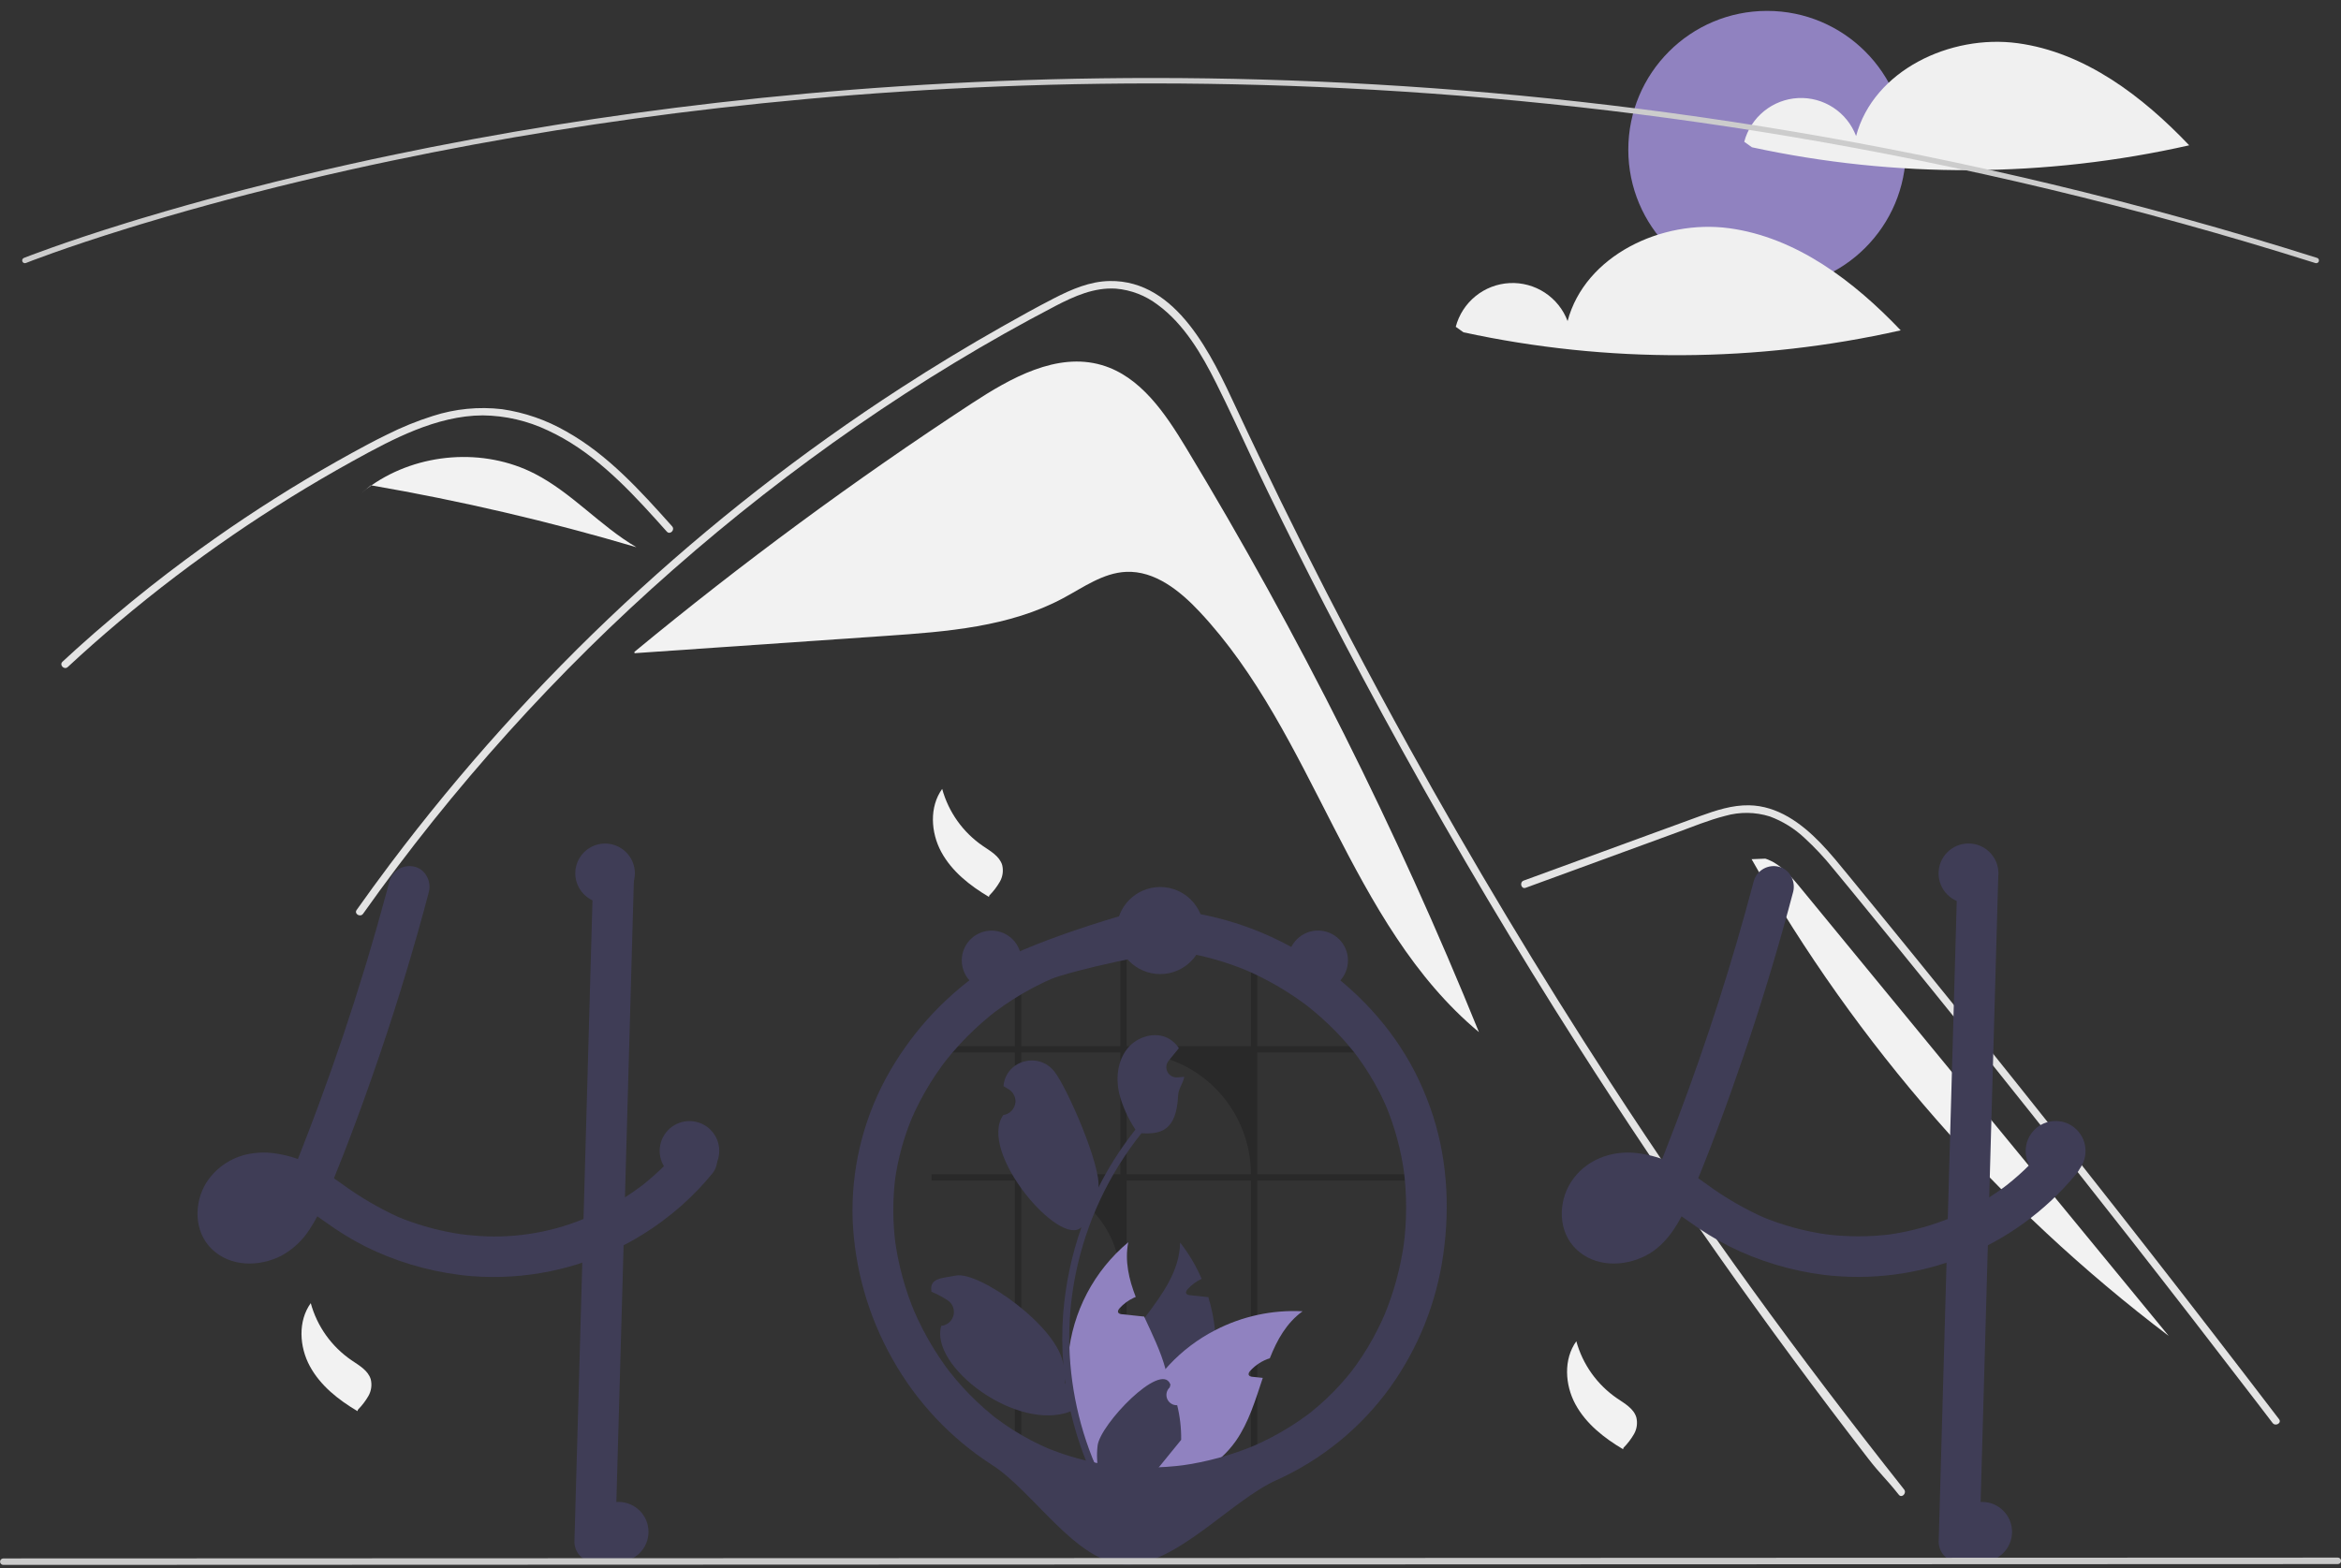 <svg width="200" height="134" viewBox="0 0 200 134" fill="none" xmlns="http://www.w3.org/2000/svg">
<rect x="0" y="0" width="200" height="134" fill="#333333" stroke="none"/>
<g clip-path="url(#clip0_176_57)">
<path d="M101.324 38.257C99.54 35.308 97.427 32.159 94.118 31.196C90.285 30.08 86.349 32.296 83.009 34.482C73.022 41.021 63.405 48.107 54.201 55.708L54.211 55.822C61.377 55.328 68.543 54.834 75.708 54.34C80.885 53.983 86.24 53.576 90.816 51.127C92.552 50.198 94.244 48.956 96.211 48.87C98.656 48.763 100.787 50.47 102.462 52.253C112.369 62.803 115.236 78.936 126.351 88.205C119.342 70.92 110.973 54.219 101.324 38.257Z" fill="#F2F2F2"/>
<path d="M162.221 127.739C161.126 126.355 160.678 126.031 159.598 124.635C150.798 113.254 142.528 101.489 134.786 89.34C129.527 81.088 124.529 72.678 119.792 64.11C117.537 60.037 115.343 55.931 113.212 51.794C111.557 48.586 109.94 45.358 108.36 42.112C107.908 41.185 107.469 40.253 107.032 39.319C106.002 37.124 104.992 34.918 103.907 32.752C102.671 30.284 101.166 27.696 98.896 26.038C97.862 25.252 96.627 24.776 95.334 24.667C93.486 24.547 91.78 25.311 90.177 26.144C78.449 32.26 67.469 39.927 57.538 48.652C47.582 57.396 38.682 67.275 31.021 78.087C30.787 78.422 30.232 78.102 30.469 77.765C31.401 76.448 32.35 75.145 33.319 73.856C45.361 57.84 60.126 44.068 76.94 33.168C79.769 31.334 82.651 29.587 85.586 27.926C87.065 27.088 88.551 26.261 90.062 25.485C91.544 24.724 93.117 24.04 94.809 24.015C100.569 23.925 103.551 30.448 105.6 34.837C106.243 36.218 106.895 37.595 107.554 38.968C110.046 44.18 112.634 49.344 115.318 54.46C116.974 57.619 118.666 60.76 120.395 63.882C125.775 73.604 131.494 83.13 137.55 92.458C145.574 104.815 153.533 115.731 162.673 127.287C162.925 127.606 162.475 128.063 162.221 127.739Z" fill="#E4E4E4"/>
<path d="M56.969 45.431C56.634 45.058 56.302 44.685 55.965 44.312C53.309 41.374 50.459 38.471 46.812 36.787C45.073 35.959 43.175 35.519 41.248 35.498C39.258 35.504 37.311 36.026 35.472 36.757C34.602 37.105 33.752 37.499 32.914 37.919C31.957 38.401 31.017 38.915 30.081 39.433C28.325 40.405 26.591 41.419 24.88 42.477C21.476 44.58 18.178 46.845 14.987 49.27C13.333 50.528 11.713 51.826 10.127 53.166C8.652 54.411 7.207 55.69 5.791 57.001C5.489 57.281 5.037 56.829 5.339 56.549C5.712 56.202 6.09 55.857 6.467 55.516C7.533 54.552 8.616 53.607 9.716 52.681C11.721 50.988 13.779 49.361 15.889 47.799C19.169 45.369 22.563 43.104 26.069 41.004C27.822 39.955 29.598 38.95 31.398 37.989C31.942 37.7 32.492 37.416 33.048 37.148C34.31 36.511 35.622 35.977 36.97 35.551C38.88 34.933 40.901 34.735 42.894 34.969C44.819 35.249 46.673 35.891 48.359 36.86C51.941 38.861 54.718 41.956 57.421 44.977C57.694 45.284 57.244 45.738 56.969 45.431Z" fill="#E4E4E4"/>
<path d="M130.344 75.87L138.925 72.731L143.186 71.173C144.573 70.665 145.958 70.088 147.392 69.724C148.639 69.368 149.962 69.385 151.199 69.773C152.302 70.181 153.312 70.807 154.169 71.613C155.044 72.419 155.858 73.288 156.604 74.215C157.532 75.329 158.446 76.456 159.364 77.578C163.153 82.212 166.917 86.866 170.656 91.539C174.395 96.213 178.109 100.907 181.798 105.62C185.497 110.345 189.169 115.09 192.817 119.854C193.263 120.438 193.71 121.022 194.156 121.606C194.402 121.929 194.958 121.61 194.708 121.283C191.034 116.471 187.334 111.678 183.609 106.905C179.874 102.121 176.114 97.357 172.327 92.613C168.541 87.869 164.73 83.146 160.892 78.444C159.936 77.272 158.979 76.102 158.02 74.933C157.211 73.947 156.411 72.95 155.523 72.032C153.894 70.348 151.859 68.859 149.423 68.819C147.991 68.795 146.605 69.249 145.274 69.731C143.839 70.25 142.408 70.778 140.975 71.302L132.334 74.463L130.174 75.253C129.791 75.393 129.956 76.011 130.344 75.87Z" fill="#E4E4E4"/>
<path d="M45.683 40.483C41.322 38.242 35.737 38.681 31.73 41.481C39.374 42.8 46.934 44.564 54.371 46.765C51.282 44.955 48.867 42.12 45.683 40.483Z" fill="#F2F2F2"/>
<path d="M31.687 41.473L30.848 42.156C31.132 41.917 31.427 41.693 31.73 41.481C31.716 41.479 31.702 41.476 31.687 41.473Z" fill="#F2F2F2"/>
<path d="M153.846 75.901C153.001 74.873 152.088 73.796 150.824 73.379L149.645 73.425C158.624 89.292 170.752 103.157 185.283 114.168C174.804 101.412 164.325 88.657 153.846 75.901Z" fill="#F2F2F2"/>
<path d="M80.493 67.419C81.039 69.402 82.269 71.128 83.965 72.292C84.62 72.739 85.396 73.167 85.621 73.928C85.739 74.413 85.666 74.925 85.417 75.358C85.169 75.785 84.868 76.179 84.52 76.53L84.488 76.649C82.861 75.685 81.312 74.465 80.413 72.801C79.515 71.136 79.389 68.955 80.493 67.419Z" fill="#F2F2F2"/>
<path d="M134.671 114.621C135.217 116.604 136.446 118.33 138.142 119.494C138.798 119.941 139.574 120.369 139.798 121.13C139.916 121.615 139.844 122.127 139.595 122.56C139.347 122.987 139.046 123.381 138.697 123.732L138.666 123.851C137.038 122.887 135.49 121.667 134.591 120.003C133.692 118.338 133.567 116.157 134.671 114.621Z" fill="#F2F2F2"/>
<path d="M26.548 111.366C27.093 113.349 28.323 115.075 30.02 116.239C30.675 116.685 31.451 117.114 31.675 117.875C31.793 118.36 31.721 118.872 31.472 119.305C31.224 119.732 30.922 120.126 30.574 120.477L30.543 120.596C28.915 119.632 27.367 118.412 26.468 116.747C25.569 115.083 25.444 112.902 26.548 111.366Z" fill="#F2F2F2"/>
<path d="M150.97 24.648C157.52 24.648 162.829 19.339 162.829 12.79C162.829 6.24 157.52 0.931 150.97 0.931C144.421 0.931 139.112 6.24 139.112 12.79C139.112 19.339 144.421 24.648 150.97 24.648Z" fill="#9082C0"/>
<path d="M172.371 3.691C166.623 2.914 160.062 6.021 158.572 11.626C158.197 10.629 157.515 9.778 156.624 9.194C155.733 8.611 154.679 8.326 153.616 8.381C152.552 8.435 151.534 8.827 150.707 9.498C149.88 10.169 149.289 11.086 149.017 12.116L149.675 12.587C161.991 15.251 174.74 15.193 187.032 12.418C183.034 8.217 178.118 4.468 172.371 3.691Z" fill="#F0F0F0"/>
<path d="M147.723 19.503C141.976 18.726 135.415 21.832 133.925 27.437C133.55 26.441 132.867 25.589 131.976 25.006C131.085 24.423 130.032 24.138 128.968 24.192C127.905 24.247 126.886 24.638 126.06 25.31C125.233 25.981 124.641 26.898 124.37 27.928L125.028 28.399C137.344 31.062 150.093 31.005 162.385 28.23C158.387 24.029 153.47 20.28 147.723 19.503Z" fill="#F0F0F0"/>
<path d="M197.885 22.492C197.861 22.493 197.837 22.489 197.814 22.482C136.334 3.038 82.147 5.581 47.517 11.138C42.804 11.894 38.078 12.767 33.471 13.733C32.295 13.979 31.075 14.243 29.845 14.518C28.375 14.846 26.926 15.183 25.535 15.52C24.935 15.662 24.346 15.805 23.77 15.949C22.896 16.165 22.009 16.39 21.058 16.637C19.996 16.911 18.917 17.198 17.85 17.491C17.846 17.492 17.842 17.493 17.838 17.494L17.838 17.494C16.633 17.823 15.435 18.162 14.275 18.5C13.648 18.681 13.042 18.86 12.462 19.037C12.397 19.054 12.34 19.072 12.281 19.089L12.157 19.127C12.085 19.149 12.013 19.171 11.942 19.191L11.937 19.193L11.938 19.193L11.749 19.252C11.524 19.32 11.304 19.386 11.088 19.453C5.381 21.212 2.244 22.463 2.213 22.476C2.184 22.487 2.154 22.493 2.123 22.492C2.093 22.492 2.063 22.486 2.035 22.474C2.006 22.462 1.981 22.444 1.96 22.422C1.938 22.401 1.922 22.375 1.91 22.346C1.899 22.318 1.893 22.288 1.894 22.257C1.894 22.227 1.9 22.197 1.912 22.169C1.924 22.14 1.942 22.115 1.963 22.094C1.985 22.072 2.011 22.055 2.039 22.044C2.071 22.032 5.224 20.774 10.951 19.008C11.168 18.941 11.388 18.875 11.614 18.806L11.789 18.752C11.796 18.75 11.802 18.748 11.808 18.746C11.879 18.726 11.949 18.704 12.021 18.683L12.146 18.645C12.209 18.626 12.27 18.607 12.333 18.59C12.909 18.415 13.517 18.235 14.146 18.053C15.305 17.715 16.505 17.377 17.711 17.047C17.715 17.046 17.719 17.045 17.723 17.044C18.793 16.75 19.876 16.462 20.942 16.187C21.894 15.939 22.782 15.714 23.658 15.498C24.237 15.354 24.827 15.21 25.427 15.067C26.819 14.73 28.271 14.392 29.743 14.065C30.976 13.789 32.198 13.524 33.376 13.278C37.99 12.31 42.723 11.436 47.443 10.679C82.123 5.114 136.388 2.567 197.955 22.038C198.008 22.055 198.053 22.09 198.082 22.137C198.111 22.184 198.123 22.241 198.114 22.295C198.106 22.35 198.078 22.4 198.036 22.436C197.994 22.473 197.94 22.492 197.885 22.492Z" fill="#CCCCCC"/>
<path d="M61.156 98.553C61.076 98.318 60.94 98.105 60.761 97.933C60.695 97.871 60.623 97.816 60.547 97.767C59.94 97.363 59.033 97.272 58.456 97.767C58.398 97.818 58.345 97.873 58.296 97.933C58.124 98.144 57.947 98.351 57.766 98.553C57.468 98.893 57.164 99.221 56.845 99.539C56.754 99.628 56.664 99.718 56.571 99.807C56.517 99.86 56.464 99.911 56.41 99.963C56.206 100.158 55.996 100.346 55.785 100.532C55.673 100.632 55.562 100.73 55.448 100.825C55.278 100.967 55.108 101.109 54.936 101.246C54.92 101.258 54.904 101.269 54.887 101.283C54.883 101.286 54.88 101.29 54.876 101.293C54.873 101.293 54.871 101.293 54.869 101.297C54.862 101.3 54.857 101.304 54.852 101.309C54.801 101.344 54.766 101.367 54.741 101.388C54.75 101.383 54.759 101.376 54.769 101.372C54.727 101.404 54.683 101.437 54.641 101.469C54.234 101.769 53.818 102.058 53.392 102.327C52.339 103.001 51.234 103.588 50.086 104.083C50.009 104.113 49.93 104.146 49.851 104.176C46.845 105.407 43.585 105.888 40.352 105.576C40.022 105.55 39.692 105.515 39.362 105.471C38.98 105.415 38.601 105.348 38.225 105.271C36.791 104.985 35.388 104.561 34.035 104.006C32.342 103.231 30.733 102.287 29.231 101.188C28.998 101.023 28.763 100.858 28.529 100.697C28.796 100.042 29.059 99.386 29.314 98.725C29.442 98.407 29.566 98.088 29.686 97.767C30.637 95.296 31.53 92.801 32.386 90.297C33.251 87.76 34.067 85.208 34.834 82.642C34.914 82.382 34.99 82.121 35.065 81.861C35.467 80.505 35.853 79.146 36.223 77.784C36.258 77.652 36.295 77.522 36.327 77.389C36.434 76.999 36.539 76.608 36.641 76.217C36.874 75.336 36.348 74.283 35.423 74.071C34.977 73.957 34.505 74.02 34.105 74.247C33.705 74.475 33.409 74.848 33.279 75.29C33.179 75.666 33.079 76.041 32.977 76.417C32.486 78.238 31.97 80.052 31.428 81.861C31.349 82.121 31.27 82.382 31.191 82.642C29.996 86.581 28.683 90.48 27.254 94.34C27.082 94.808 26.908 95.273 26.731 95.738C26.645 95.966 26.559 96.193 26.471 96.421C26.301 96.87 26.127 97.319 25.952 97.767C25.852 98.03 25.75 98.293 25.648 98.553C25.58 98.719 25.515 98.884 25.45 99.046C24.787 98.808 24.1 98.643 23.401 98.553L23.29 98.54C22.748 98.474 22.2 98.479 21.66 98.553C20.851 98.648 20.073 98.919 19.38 99.347C18.687 99.775 18.097 100.351 17.651 101.032C16.542 102.778 16.556 105.276 18.111 106.759C19.714 108.287 22.139 108.275 24.025 107.32C25.024 106.779 25.866 105.989 26.471 105.027C26.702 104.678 26.915 104.317 27.108 103.946C27.157 103.978 27.206 104.011 27.254 104.046C27.44 104.176 27.626 104.308 27.81 104.439C28.88 105.214 30.008 105.907 31.184 106.51C33.712 107.767 36.433 108.59 39.234 108.945C39.297 108.952 39.357 108.961 39.42 108.968C39.729 109.008 40.041 109.038 40.352 109.063C44.822 109.4 49.297 108.486 53.276 106.422C53.613 106.248 53.947 106.065 54.278 105.873C54.792 105.576 55.294 105.259 55.785 104.925C56.052 104.743 56.313 104.559 56.571 104.366C57.699 103.536 58.75 102.606 59.712 101.588C60.077 101.204 60.427 100.808 60.761 100.4C61.077 100.066 61.259 99.627 61.272 99.167C61.27 98.957 61.231 98.749 61.156 98.553ZM22.653 104.092C22.701 104.057 22.75 104.02 22.797 103.983C22.783 104.018 22.715 104.057 22.653 104.092ZM23.399 103.341C23.346 103.402 23.297 103.462 23.243 103.522C23.081 103.705 22.906 103.875 22.72 104.034C22.695 104.057 22.667 104.08 22.639 104.101C22.638 104.101 22.638 104.101 22.638 104.102C22.637 104.102 22.637 104.102 22.637 104.102C22.637 104.102 22.637 104.103 22.637 104.103C22.636 104.103 22.636 104.103 22.636 104.104C22.603 104.119 22.57 104.136 22.539 104.155C22.439 104.215 22.336 104.271 22.232 104.322C22.027 104.398 21.816 104.456 21.602 104.497C21.437 104.509 21.271 104.51 21.106 104.501H21.102C20.988 104.476 20.875 104.445 20.765 104.408C20.709 104.38 20.655 104.348 20.602 104.315C20.581 104.297 20.562 104.278 20.551 104.267C20.528 104.246 20.507 104.223 20.488 104.199C20.488 104.199 20.488 104.198 20.488 104.198C20.488 104.198 20.488 104.198 20.487 104.197C20.487 104.197 20.487 104.197 20.486 104.197C20.486 104.197 20.486 104.197 20.486 104.197C20.46 104.15 20.432 104.104 20.407 104.057C20.405 104.056 20.404 104.054 20.404 104.053C20.386 103.994 20.369 103.934 20.355 103.874C20.35 103.767 20.351 103.661 20.358 103.555C20.389 103.406 20.431 103.26 20.483 103.118C20.53 103.017 20.584 102.919 20.644 102.825C20.648 102.816 20.672 102.778 20.697 102.737C20.7 102.734 20.7 102.734 20.7 102.732C20.734 102.692 20.769 102.65 20.806 102.613C20.869 102.544 20.937 102.483 21.004 102.42C21.135 102.334 21.271 102.256 21.411 102.185C21.633 102.107 21.861 102.045 22.092 102.002C22.434 101.975 22.777 101.978 23.118 102.011C23.441 102.067 23.759 102.146 24.071 102.246C23.882 102.613 23.667 102.966 23.427 103.302C23.418 103.315 23.408 103.329 23.399 103.341ZM20.813 102.576C20.793 102.609 20.769 102.639 20.741 102.667C20.76 102.632 20.784 102.602 20.813 102.576Z" fill="#3F3D56"/>
<path d="M54.166 74.806C54.145 75.536 54.125 76.266 54.104 76.996C54.059 78.617 54.014 80.238 53.967 81.861C53.918 83.686 53.867 85.51 53.813 87.334C53.787 88.276 53.761 89.218 53.734 90.159C53.662 92.696 53.591 95.232 53.52 97.767C53.513 98.03 53.504 98.291 53.497 98.553C53.462 99.811 53.427 101.069 53.392 102.327C53.353 103.692 53.314 105.057 53.276 106.422C53.248 107.445 53.219 108.469 53.19 109.494C52.981 116.918 52.771 124.343 52.562 131.767C52.553 132.227 52.367 132.665 52.041 132.99C51.716 133.316 51.278 133.502 50.818 133.511C50.357 133.507 49.915 133.322 49.589 132.996C49.263 132.67 49.078 132.228 49.074 131.767C49.191 127.591 49.308 123.415 49.428 119.239C49.532 115.463 49.639 111.686 49.746 107.91C49.781 106.666 49.816 105.421 49.851 104.176C49.904 102.302 49.957 100.428 50.009 98.553C50.016 98.291 50.025 98.03 50.032 97.767C50.037 97.537 50.044 97.309 50.051 97.079C50.153 93.44 50.255 89.8 50.358 86.16C50.4 84.728 50.44 83.295 50.479 81.861C50.525 80.226 50.572 78.592 50.618 76.959C50.639 76.241 50.658 75.524 50.679 74.806C50.688 74.346 50.874 73.908 51.199 73.583C51.524 73.257 51.963 73.071 52.422 73.062C52.884 73.066 53.325 73.251 53.652 73.577C53.978 73.903 54.163 74.345 54.166 74.806Z" fill="#3F3D56"/>
<path d="M149.833 75.29C148.004 82.214 145.819 89.04 143.285 95.738C142.586 97.586 141.87 99.43 141.106 101.252L141.281 100.835C140.94 101.703 140.504 102.53 139.982 103.303C139.946 103.352 139.91 103.402 139.873 103.451C140.054 103.22 140.088 103.174 139.976 103.314C139.917 103.384 139.859 103.454 139.798 103.522C139.635 103.704 139.46 103.875 139.275 104.034C139.228 104.074 139.181 104.113 139.132 104.151L139.351 103.982C139.325 104.042 139.148 104.121 139.092 104.155C138.913 104.263 138.726 104.358 138.533 104.438L138.95 104.262C138.633 104.39 138.303 104.48 137.966 104.532L138.429 104.47C138.098 104.516 137.762 104.519 137.43 104.481L137.894 104.543C137.622 104.505 137.356 104.434 137.102 104.33L137.519 104.505C137.383 104.446 137.253 104.377 137.128 104.297C137.065 104.256 136.871 104.109 137.125 104.303C137.388 104.504 137.159 104.32 137.104 104.267C137.059 104.222 137.018 104.174 136.974 104.128C136.769 103.918 137.206 104.49 137.066 104.244C136.992 104.121 136.924 103.994 136.862 103.864L137.038 104.28C136.958 104.082 136.901 103.875 136.869 103.664L136.931 104.127C136.898 103.864 136.898 103.598 136.93 103.335L136.868 103.799C136.911 103.506 136.988 103.218 137.099 102.943L136.924 103.36C137.001 103.175 137.093 102.996 137.198 102.826C137.246 102.737 137.303 102.654 137.367 102.576C137.378 102.58 137.072 102.928 137.235 102.752C137.277 102.706 137.317 102.658 137.36 102.612C137.429 102.539 137.502 102.473 137.575 102.404C137.818 102.172 137.235 102.628 137.515 102.445C137.719 102.312 137.932 102.195 138.155 102.097L137.738 102.272C138.11 102.12 138.501 102.015 138.9 101.961L138.436 102.023C138.935 101.966 139.44 101.972 139.938 102.041L139.475 101.979C140.105 102.074 140.722 102.248 141.31 102.495L140.893 102.319C142.146 102.857 143.256 103.656 144.364 104.439C145.434 105.214 146.562 105.906 147.737 106.51C150.265 107.767 152.987 108.59 155.788 108.946C159.805 109.438 163.881 108.913 167.642 107.42C171.404 105.927 174.73 103.513 177.316 100.4C177.631 100.065 177.813 99.626 177.827 99.167C177.823 98.705 177.64 98.263 177.316 97.934C176.676 97.346 175.467 97.18 174.85 97.934C174.264 98.648 173.634 99.326 172.965 99.963C172.652 100.26 172.331 100.547 172.001 100.825C171.813 100.984 171.623 101.14 171.429 101.293C171.338 101.365 171.053 101.558 171.49 101.247C171.39 101.318 171.294 101.396 171.195 101.469C169.731 102.549 168.144 103.451 166.467 104.158L166.884 103.982C165.085 104.737 163.196 105.255 161.264 105.522L161.727 105.46C159.739 105.722 157.726 105.719 155.739 105.451L156.202 105.514C154.216 105.241 152.273 104.712 150.423 103.939L150.839 104.115C149.053 103.325 147.359 102.343 145.785 101.187C144.966 100.581 144.102 100.037 143.201 99.561C142.151 99.025 141.014 98.679 139.844 98.541C137.649 98.282 135.413 99.137 134.206 101.033C133.096 102.778 133.11 105.275 134.665 106.759C136.267 108.288 138.692 108.275 140.579 107.319C142.397 106.398 143.489 104.485 144.257 102.682C145.985 98.623 147.514 94.471 148.94 90.297C150.35 86.168 151.628 81.997 152.776 77.784C152.918 77.262 153.058 76.74 153.196 76.217C153.429 75.336 152.903 74.282 151.978 74.072C151.532 73.957 151.059 74.02 150.659 74.247C150.259 74.475 149.963 74.848 149.833 75.29Z" fill="#3F3D56"/>
<path d="M167.233 74.806L166.605 97.08L165.981 119.238L165.628 131.767C165.632 132.228 165.817 132.67 166.143 132.996C166.469 133.322 166.91 133.507 167.372 133.511C167.832 133.502 168.27 133.316 168.595 132.99C168.92 132.665 169.107 132.227 169.116 131.767L169.743 109.493L170.368 87.335L170.721 74.806C170.717 74.344 170.532 73.903 170.206 73.577C169.88 73.251 169.438 73.066 168.977 73.062C168.517 73.071 168.079 73.257 167.754 73.582C167.429 73.908 167.242 74.346 167.233 74.806Z" fill="#3F3D56"/>
<path opacity="0.2" d="M106.871 125.548H107.412V100.891H120.045V100.351H107.412V89.947H117.168C117.025 89.765 116.878 89.585 116.726 89.408H107.412V82.536C107.233 82.46 107.053 82.386 106.871 82.317V89.408H96.255V80.604C96.074 80.612 95.894 80.624 95.714 80.64V89.408H87.246V82.839C87.064 82.92 86.885 83.004 86.707 83.093V89.408H79.588V89.947H86.707V100.351H79.588V100.891H86.707V125.548H87.246V100.891C88.358 100.891 89.459 101.11 90.487 101.535C91.514 101.961 92.448 102.585 93.234 103.371C94.021 104.157 94.644 105.091 95.07 106.119C95.495 107.146 95.714 108.247 95.714 109.36V125.548H96.255V100.891H106.871V125.548ZM87.246 100.351V89.947H95.714V100.351H87.246ZM96.255 100.351V89.947H96.468C97.834 89.947 99.187 90.216 100.449 90.739C101.711 91.262 102.858 92.028 103.824 92.995C104.79 93.961 105.556 95.108 106.079 96.37C106.602 97.632 106.871 98.985 106.871 100.351H96.255Z" fill="black"/>
<path d="M103.564 118.155C102.882 121.196 101.249 123.941 98.901 125.991C98.729 126.14 98.557 126.284 98.378 126.426C97.944 126.465 97.512 126.506 97.083 126.547C96.727 126.579 96.376 126.614 96.028 126.647L95.965 126.654L95.921 126.272L95.744 124.728C95.058 123.609 94.633 122.35 94.501 121.044C94.368 119.739 94.53 118.42 94.977 117.185C95.59 115.53 96.702 114.067 97.795 112.616C99.304 110.612 100.771 108.631 100.824 106.187C101.567 107.137 102.184 108.179 102.661 109.287C102.211 109.499 101.807 109.796 101.471 110.163C101.376 110.268 101.28 110.414 101.345 110.54C101.401 110.647 101.541 110.672 101.662 110.686C101.952 110.717 102.245 110.747 102.536 110.777C102.768 110.803 103.001 110.826 103.233 110.852C103.515 111.775 103.705 112.723 103.803 113.684C103.96 115.177 103.879 116.687 103.564 118.155Z" fill="#3F3D56"/>
<path d="M111.283 112.061C109.911 113.058 109.109 114.493 108.486 116.074C107.847 116.278 107.273 116.645 106.819 117.139C106.724 117.244 106.628 117.39 106.693 117.516C106.749 117.623 106.889 117.648 107.01 117.662C107.3 117.692 107.593 117.723 107.884 117.753C107.261 119.622 106.689 121.557 105.587 123.136C104.854 124.178 103.898 125.045 102.789 125.673C102.487 125.845 102.175 125.999 101.855 126.135C100.673 126.226 99.515 126.323 98.378 126.426C97.944 126.465 97.512 126.506 97.083 126.547C96.727 126.579 96.376 126.614 96.028 126.647C96.025 126.519 96.025 126.391 96.028 126.263C96.101 122.856 97.354 119.581 99.573 116.995C99.678 116.874 99.785 116.755 99.894 116.637C101.019 115.436 102.341 114.437 103.803 113.684C106.107 112.486 108.69 111.925 111.283 112.061Z" fill="#9082C0"/>
<path d="M97.485 125.354L97.218 126.145L97.083 126.547C96.727 126.579 96.376 126.614 96.028 126.647L95.965 126.654C95.579 126.693 95.195 126.733 94.811 126.772C94.711 126.656 94.611 126.538 94.514 126.417C92.087 123.478 90.922 119.697 91.273 115.902C91.625 112.107 93.465 108.605 96.39 106.162C96.083 107.768 96.441 109.308 97.03 110.835C96.967 110.861 96.906 110.886 96.848 110.914C96.398 111.126 95.994 111.424 95.658 111.791C95.562 111.896 95.467 112.042 95.532 112.168C95.588 112.275 95.728 112.3 95.849 112.314C96.139 112.344 96.432 112.375 96.723 112.405C96.955 112.43 97.188 112.454 97.42 112.479C97.53 112.491 97.639 112.503 97.748 112.514C97.764 112.549 97.778 112.582 97.795 112.616C98.457 114.053 99.171 115.497 99.573 116.995C99.674 117.371 99.754 117.752 99.811 118.137C99.99 119.437 99.874 120.761 99.471 122.01C99.069 123.26 98.39 124.403 97.485 125.354Z" fill="#9082C0"/>
<path d="M120.891 91.629C118.889 87.725 115.788 84.439 112.14 82.025C108.481 79.614 104.283 78.146 99.918 77.751C99.346 77.699 98.773 77.669 98.198 77.66C97.519 77.65 87.3 80.597 83.877 83.004C80.456 85.381 77.642 88.529 75.662 92.195C73.685 95.88 72.713 100.021 72.842 104.201C73.012 108.406 74.184 112.51 76.261 116.17C78.31 119.818 81.219 122.911 84.735 125.179C88.302 127.455 91.884 133.489 96.095 133.702C100.337 133.916 105.176 128.224 109.045 126.496C112.915 124.754 116.26 122.028 118.747 118.589C121.165 115.22 122.728 111.315 123.305 107.208C123.903 103.003 123.624 98.667 122.188 94.648C121.82 93.615 121.386 92.607 120.891 91.629C120.477 90.814 119.264 90.514 118.505 91.003C118.114 91.244 117.83 91.627 117.714 92.071C117.597 92.515 117.656 92.988 117.879 93.389C118.122 93.868 118.348 94.355 118.557 94.849L118.381 94.433C119.172 96.333 119.709 98.33 119.98 100.371L119.918 99.907C120.206 102.121 120.201 104.364 119.902 106.576L119.965 106.113C119.663 108.325 119.073 110.489 118.208 112.548L118.384 112.131C117.939 113.182 117.421 114.199 116.833 115.177C116.534 115.671 116.218 116.153 115.884 116.623C115.737 116.83 115.585 117.033 115.433 117.235C115.234 117.499 115.704 116.89 115.499 117.149C115.464 117.193 115.429 117.238 115.393 117.282C115.288 117.414 115.181 117.545 115.072 117.674C114.347 118.539 113.556 119.346 112.706 120.089C112.494 120.273 112.279 120.454 112.06 120.631C111.951 120.719 111.843 120.81 111.73 120.892C111.734 120.889 112.097 120.613 111.882 120.773C111.815 120.824 111.748 120.875 111.68 120.925C111.229 121.259 110.766 121.576 110.291 121.876C109.197 122.565 108.05 123.165 106.86 123.67L107.276 123.494C105.224 124.358 103.066 124.949 100.859 125.25L101.323 125.188C99.117 125.486 96.882 125.49 94.675 125.199L95.139 125.262C93.133 124.992 91.172 124.462 89.304 123.684L89.72 123.86C88.638 123.403 87.595 122.86 86.601 122.234C86.109 121.924 85.629 121.595 85.163 121.247C85.097 121.197 85.031 121.147 84.964 121.097C84.751 120.936 85.117 121.215 85.12 121.217C84.996 121.128 84.877 121.033 84.763 120.932C84.538 120.749 84.316 120.561 84.098 120.369C83.225 119.6 82.409 118.768 81.658 117.879C81.47 117.657 81.286 117.431 81.106 117.202C81.028 117.103 80.886 116.902 81.2 117.325C81.159 117.27 81.116 117.215 81.074 117.16C80.974 117.027 80.875 116.893 80.777 116.758C80.436 116.285 80.111 115.801 79.803 115.306C79.108 114.183 78.501 113.009 77.989 111.793L78.164 112.209C77.325 110.213 76.751 108.115 76.458 105.969L76.52 106.433C76.255 104.455 76.251 102.45 76.509 100.472L76.446 100.935C76.71 99.019 77.226 97.146 77.98 95.364L77.804 95.781C78.278 94.665 78.837 93.588 79.477 92.559C79.797 92.044 80.136 91.541 80.495 91.051C80.576 90.94 80.659 90.829 80.742 90.719C80.817 90.62 81.024 90.372 80.671 90.809C80.706 90.766 80.739 90.722 80.773 90.679C80.97 90.43 81.171 90.184 81.378 89.943C82.158 89.029 83.004 88.173 83.908 87.38C84.137 87.18 84.369 86.984 84.605 86.792C84.712 86.705 84.819 86.619 84.928 86.534C84.971 86.5 85.015 86.466 85.058 86.432C84.594 86.801 84.93 86.532 85.035 86.453C85.521 86.089 86.019 85.743 86.531 85.416C87.669 84.688 88.866 84.058 90.109 83.531L89.692 83.707C91.497 82.949 99.491 81.16 100.945 81.356L100.481 81.293C102.619 81.592 104.707 82.169 106.694 83.01L106.278 82.834C107.285 83.262 108.263 83.753 109.208 84.306C109.679 84.582 110.142 84.874 110.595 85.181C110.81 85.326 111.022 85.474 111.232 85.626C111.337 85.702 111.441 85.778 111.545 85.856C111.603 85.899 111.66 85.943 111.717 85.986C111.959 86.167 111.384 85.723 111.638 85.924C112.486 86.59 113.291 87.308 114.049 88.075C114.421 88.454 114.78 88.845 115.127 89.248C115.304 89.455 115.479 89.665 115.649 89.878C115.734 89.984 116.022 90.367 115.669 89.898C115.755 90.012 115.843 90.126 115.928 90.242C116.663 91.236 117.315 92.289 117.879 93.389C118.296 94.203 119.504 94.506 120.265 94.015C120.656 93.774 120.94 93.392 121.056 92.948C121.173 92.503 121.114 92.031 120.891 91.629Z" fill="#3F3D56"/>
<path d="M100.571 120.089C100.391 120.097 100.212 120.05 100.06 119.953C99.908 119.857 99.789 119.716 99.719 119.55C99.65 119.384 99.633 119.2 99.671 119.024C99.71 118.848 99.801 118.688 99.934 118.565C99.956 118.477 99.972 118.414 99.994 118.326C99.986 118.307 99.978 118.288 99.97 118.268C99.161 116.339 93.998 121.718 93.774 123.531C93.676 124.332 93.718 125.145 93.897 125.932C92.224 122.284 91.356 118.319 91.35 114.306C91.35 113.298 91.406 112.292 91.518 111.291C91.611 110.471 91.739 109.656 91.903 108.847C92.8 104.459 94.724 100.346 97.519 96.845C99.117 96.934 100.518 96.691 100.653 93.593C100.677 93.042 101.086 92.565 101.176 92.022C101.024 92.043 100.868 92.055 100.716 92.065C100.668 92.067 100.618 92.07 100.571 92.073L100.553 92.073C100.385 92.081 100.219 92.04 100.074 91.955C99.929 91.87 99.812 91.745 99.736 91.595C99.661 91.445 99.63 91.277 99.648 91.11C99.666 90.943 99.732 90.785 99.838 90.655C99.904 90.574 99.969 90.493 100.035 90.412C100.136 90.287 100.238 90.164 100.338 90.039C100.35 90.027 100.361 90.014 100.371 90.001C100.486 89.859 100.601 89.719 100.716 89.576C100.506 89.25 100.223 88.977 99.89 88.778C98.737 88.103 97.146 88.57 96.313 89.614C95.478 90.657 95.32 92.12 95.61 93.423C95.896 94.532 96.368 95.585 97.006 96.535C96.944 96.615 96.879 96.693 96.816 96.773C95.673 98.243 94.677 99.821 93.841 101.486C94.078 99.64 91.188 92.973 90.07 91.561C88.728 89.865 85.975 90.606 85.739 92.755C85.737 92.776 85.734 92.797 85.732 92.818C85.898 92.912 86.061 93.011 86.22 93.116C86.419 93.25 86.574 93.44 86.664 93.663C86.753 93.886 86.773 94.131 86.721 94.365C86.669 94.6 86.548 94.813 86.372 94.977C86.197 95.142 85.976 95.249 85.739 95.286L85.715 95.289C83.493 98.462 90.616 106.719 92.398 104.865C91.559 107.243 91.033 109.72 90.833 112.234C90.719 113.717 90.726 115.207 90.853 116.689L90.845 116.637C90.449 113.409 83.653 108.61 81.668 109.009C80.525 109.24 79.399 109.187 79.573 110.34C79.575 110.359 79.578 110.377 79.581 110.396C79.889 110.521 80.189 110.666 80.479 110.828C80.645 110.922 80.808 111.022 80.966 111.127C81.166 111.26 81.321 111.451 81.41 111.674C81.5 111.897 81.52 112.141 81.468 112.376C81.416 112.61 81.295 112.824 81.119 112.988C80.944 113.152 80.723 113.26 80.486 113.296L80.462 113.3C80.444 113.302 80.429 113.305 80.412 113.307C79.4 116.787 86.901 122.404 91.46 120.617H91.463C91.915 122.58 92.57 124.492 93.417 126.32H100.396C100.421 126.242 100.443 126.162 100.466 126.085C99.82 126.125 99.171 126.087 98.535 125.97C99.052 125.334 99.57 124.694 100.088 124.059C100.1 124.047 100.11 124.034 100.121 124.021C100.383 123.696 100.648 123.373 100.911 123.048L100.911 123.048C100.925 122.051 100.811 121.056 100.571 120.089L100.571 120.089ZM92.579 104.367L92.582 104.362L92.579 104.372V104.367ZM91.033 118.303L90.973 118.168C90.975 118.07 90.975 117.973 90.973 117.873C90.973 117.845 90.968 117.818 90.968 117.79C90.99 117.963 91.01 118.135 91.035 118.308L91.033 118.303Z" fill="#3F3D56"/>
<path d="M22.153 105.566C23.565 105.566 24.71 104.421 24.71 103.009C24.71 101.596 23.565 100.451 22.153 100.451C20.74 100.451 19.595 101.596 19.595 103.009C19.595 104.421 20.74 105.566 22.153 105.566Z" fill="#3F3D56"/>
<path d="M52.846 133.469C54.258 133.469 55.404 132.324 55.404 130.911C55.404 129.499 54.258 128.354 52.846 128.354C51.433 128.354 50.288 129.499 50.288 130.911C50.288 132.324 51.433 133.469 52.846 133.469Z" fill="#3F3D56"/>
<path d="M169.34 133.469C170.752 133.469 171.897 132.324 171.897 130.911C171.897 129.499 170.752 128.354 169.34 128.354C167.927 128.354 166.782 129.499 166.782 130.911C166.782 132.324 167.927 133.469 169.34 133.469Z" fill="#3F3D56"/>
<path d="M175.618 100.916C177.03 100.916 178.175 99.771 178.175 98.358C178.175 96.946 177.03 95.8 175.618 95.8C174.205 95.8 173.06 96.946 173.06 98.358C173.06 99.771 174.205 100.916 175.618 100.916Z" fill="#3F3D56"/>
<path d="M168.177 77.199C169.59 77.199 170.735 76.053 170.735 74.641C170.735 73.228 169.59 72.083 168.177 72.083C166.764 72.083 165.619 73.228 165.619 74.641C165.619 76.053 166.764 77.199 168.177 77.199Z" fill="#3F3D56"/>
<path d="M61.449 98.358C61.447 99.011 61.195 99.639 60.743 100.111C60.292 100.584 59.676 100.864 59.023 100.895C58.371 100.926 57.731 100.705 57.237 100.277C56.743 99.85 56.432 99.249 56.369 98.599C56.306 97.948 56.495 97.299 56.898 96.784C57.3 96.269 57.885 95.929 58.531 95.834C59.178 95.738 59.836 95.895 60.37 96.271C60.904 96.648 61.273 97.215 61.4 97.856C61.433 98.021 61.449 98.189 61.449 98.358Z" fill="#3F3D56"/>
<path d="M112.604 84.639C114.017 84.639 115.162 83.494 115.162 82.082C115.162 80.669 114.017 79.524 112.604 79.524C111.191 79.524 110.046 80.669 110.046 82.082C110.046 83.494 111.191 84.639 112.604 84.639Z" fill="#3F3D56"/>
<path d="M87.259 82.082C87.257 82.735 87.005 83.363 86.553 83.835C86.102 84.307 85.486 84.588 84.834 84.619C84.181 84.65 83.541 84.428 83.047 84.001C82.553 83.573 82.243 82.972 82.179 82.322C82.116 81.672 82.305 81.022 82.708 80.507C83.11 79.993 83.695 79.652 84.341 79.557C84.988 79.462 85.646 79.618 86.18 79.995C86.714 80.371 87.083 80.939 87.21 81.579C87.243 81.745 87.259 81.913 87.259 82.082Z" fill="#3F3D56"/>
<path d="M54.241 74.641C54.239 75.294 53.987 75.922 53.535 76.394C53.084 76.867 52.468 77.147 51.815 77.178C51.163 77.209 50.523 76.988 50.029 76.56C49.535 76.133 49.224 75.531 49.161 74.881C49.098 74.231 49.287 73.581 49.69 73.067C50.092 72.552 50.677 72.212 51.323 72.116C51.97 72.021 52.628 72.178 53.162 72.554C53.696 72.93 54.065 73.498 54.192 74.139C54.225 74.304 54.241 74.472 54.241 74.641Z" fill="#3F3D56"/>
<path d="M139.344 106.496C140.757 106.496 141.902 105.351 141.902 103.939C141.902 102.526 140.757 101.381 139.344 101.381C137.932 101.381 136.786 102.526 136.786 103.939C136.786 105.351 137.932 106.496 139.344 106.496Z" fill="#3F3D56"/>
<path d="M99.118 83.244C101.172 83.244 102.838 81.579 102.838 79.524C102.838 77.469 101.172 75.803 99.118 75.803C97.063 75.803 95.397 77.469 95.397 79.524C95.397 81.579 97.063 83.244 99.118 83.244Z" fill="#3F3D56"/>
<path d="M199.728 133.665L0.282 133.736C0.246 133.736 0.21 133.729 0.176 133.715C0.143 133.701 0.112 133.681 0.086 133.655C0.061 133.629 0.04 133.599 0.026 133.565C0.012 133.532 0.005 133.496 0.005 133.459C0.005 133.423 0.012 133.387 0.026 133.353C0.04 133.32 0.061 133.289 0.086 133.263C0.112 133.238 0.143 133.217 0.176 133.203C0.21 133.189 0.246 133.182 0.282 133.182L199.728 133.111C199.802 133.111 199.872 133.14 199.924 133.192C199.975 133.244 200.004 133.314 200.004 133.388C200.004 133.461 199.975 133.531 199.924 133.583C199.872 133.635 199.802 133.664 199.728 133.665Z" fill="#CACACA"/>
</g>
<defs>
<clipPath id="clip0_176_57">
<rect width="200" height="132.805" fill="white" transform="translate(0.005 0.931)"/>
</clipPath>
</defs>
</svg>
